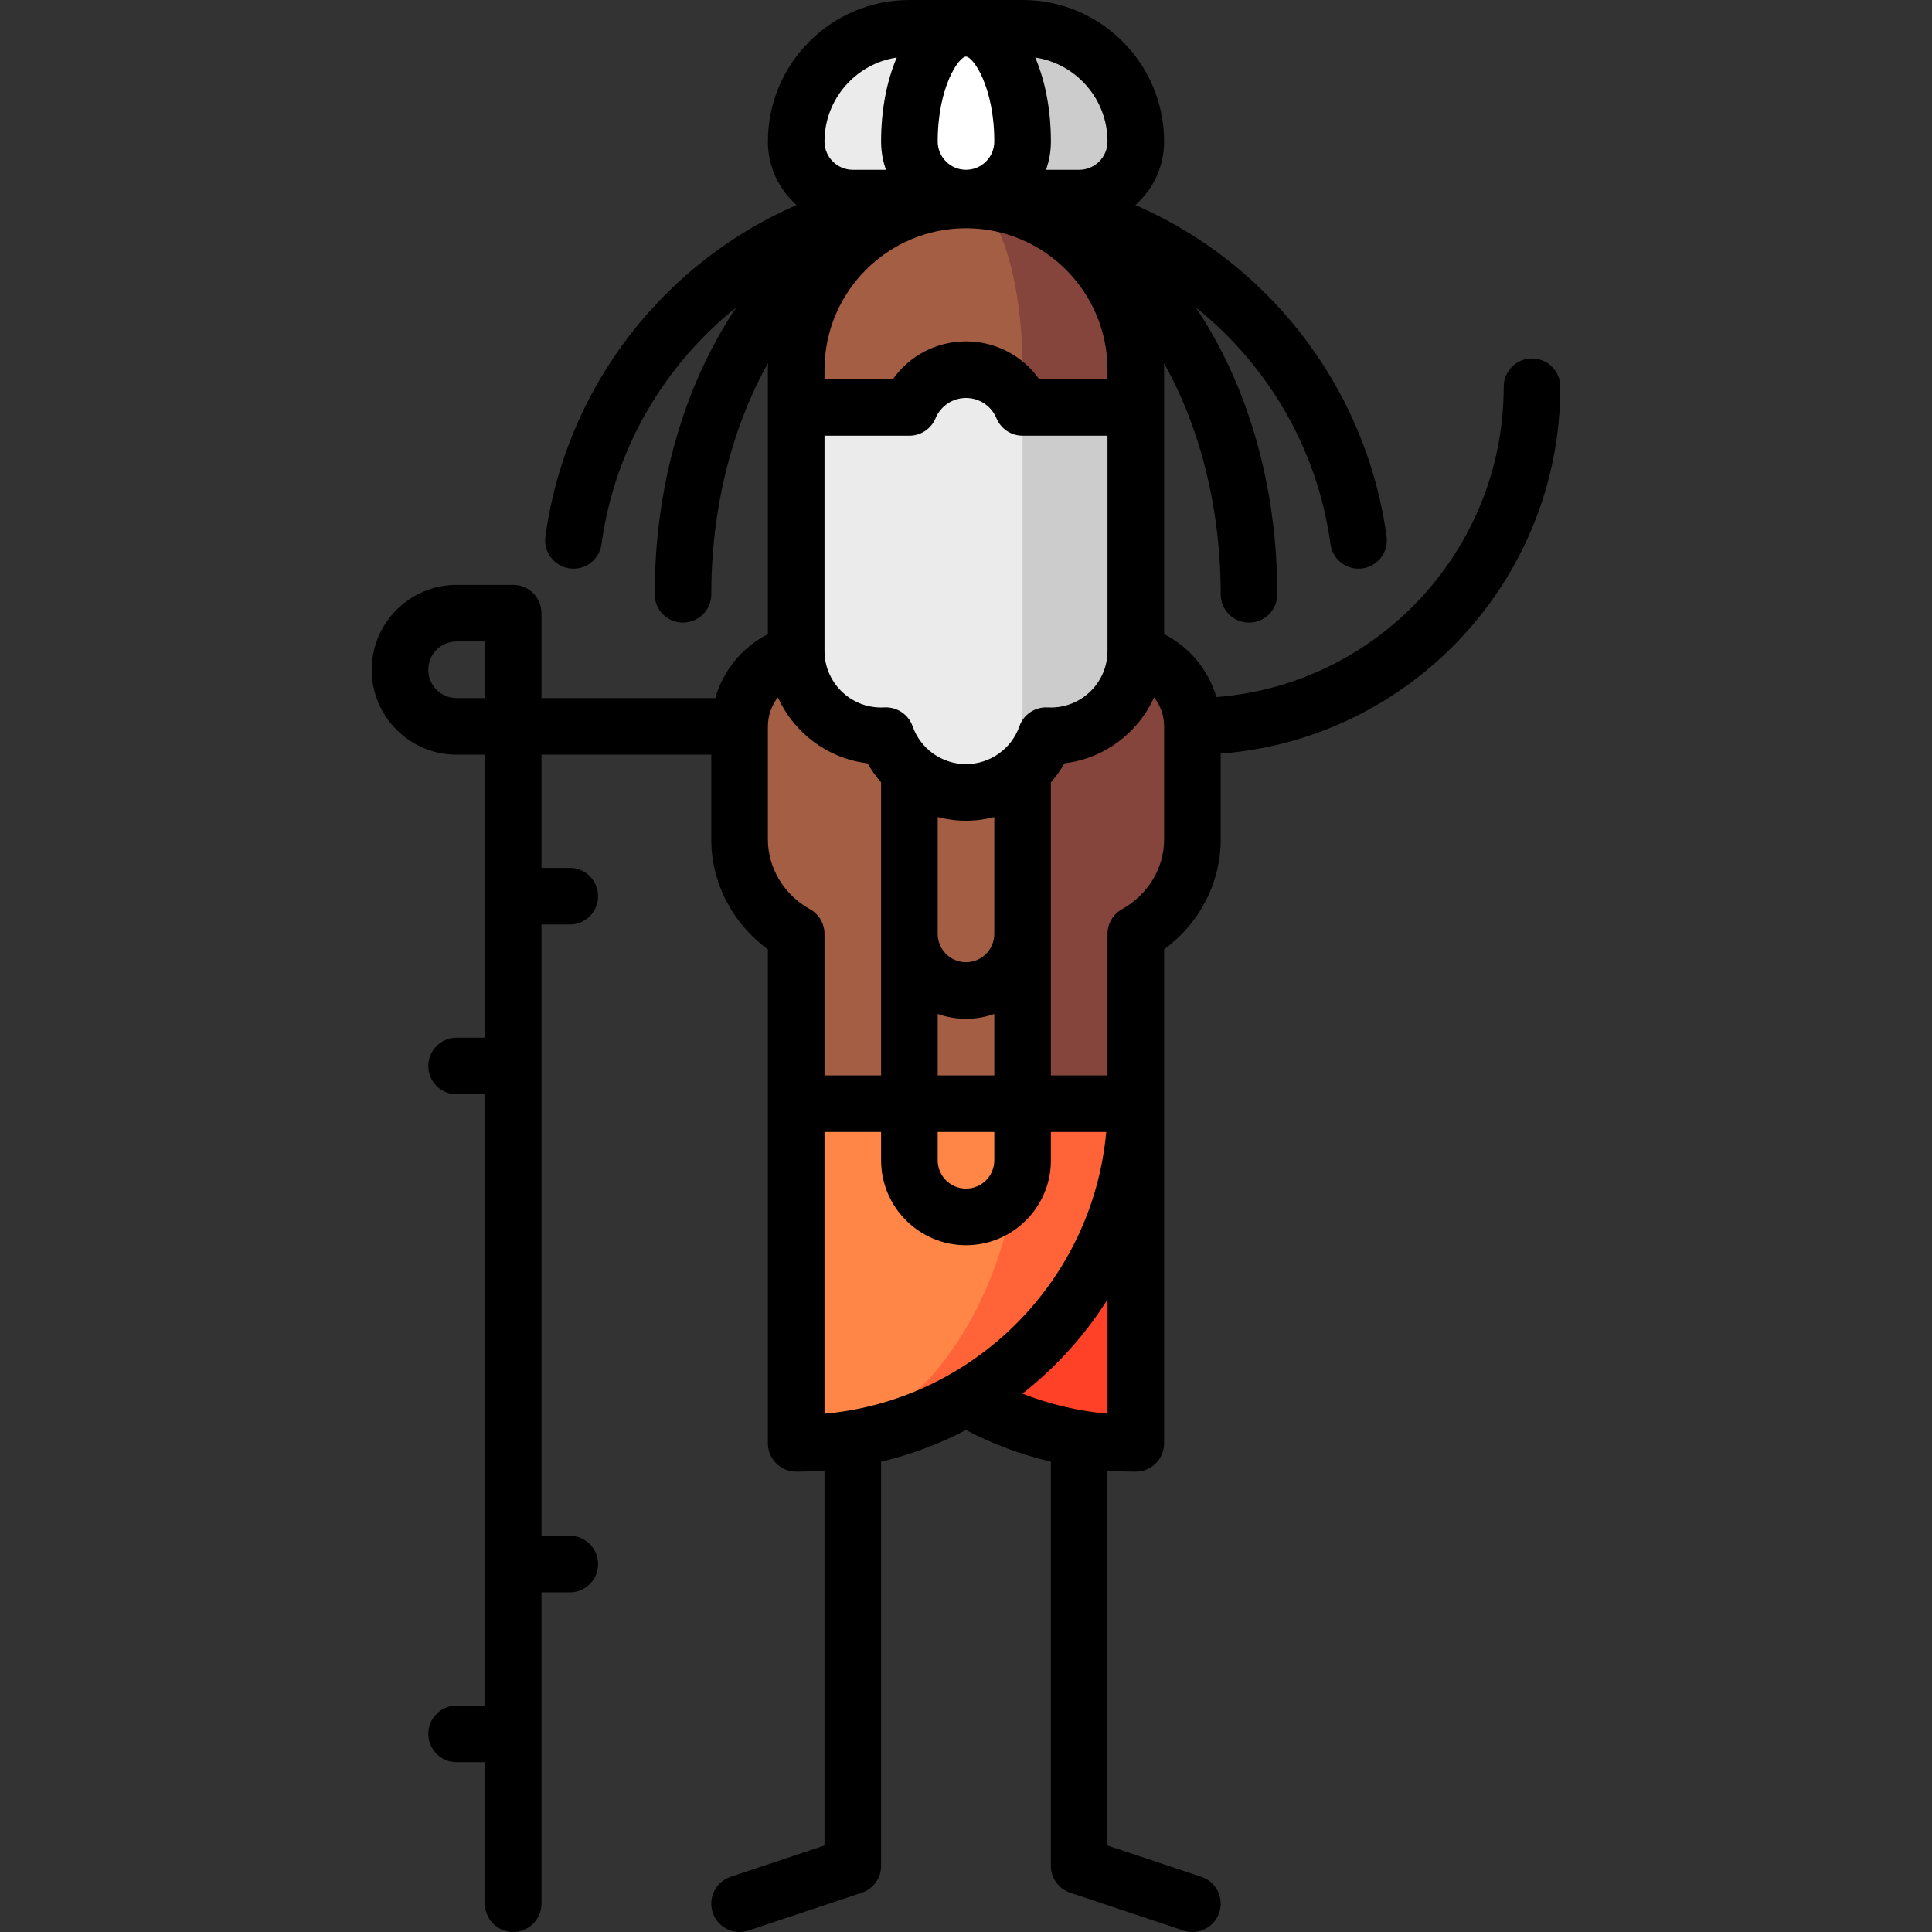 <svg id="Capa_1" enable-background="new 0 0 512.002 512.002" height="512" viewBox="0 0 512.002 512.002" width="512" xmlns="http://www.w3.org/2000/svg"><rect x="0" y="0" width="512.002" height="512.002" fill="#333333" stroke="none"/><g><path d="m296.001 172.5h-25l-45 150 75-30v-45c8.964-4.993 15-14.315 15-25v-30c0-11.046-8.955-20-20-20z" fill="#85453d"/><path d="m216.001 172.5c-11.046 0-20 8.954-20 20v30c0 10.685 6.036 20.007 15 25v45l60 30v-150z" fill="#a45e43"/><path d="m211.001 292.5c0 49.706 40.294 90 90 90v-90l-45 15z" fill="#ff4128"/><path d="m271.001 292.5-60 90c49.705 0 90-40.294 90-90z" fill="#ff6337"/><path d="m271.001 292.5h-60v90c33.137 0 60-40.294 60-90z" fill="#ff8646"/><path d="m241.001 7.5c-16.569 0-30 13.431-30 30 0 8.284 6.716 15 15 15h30v-45z" fill="#ebebeb"/><path d="m271.001 7.5h-15v45h30c8.284 0 15-6.716 15-15 0-16.569-13.431-30-30-30z" fill="#ccc"/><path d="m256.001 7.5c-8.284 0-15 13.431-15 30 0 8.284 6.716 15 15 15s15-6.716 15-15c0-16.569-6.716-30-15-30z" fill="#fff"/><path d="m256.001 52.989v101l45-46v-10c0-24.853-20.147-45-45-45z" fill="#85453d"/><path d="m256.001 52.989c-24.853 0-45 20.147-45 45v10l60 46v-56c0-24.853-6.716-45-15-45z" fill="#a45e43"/><path d="m256.001 107.989v102.011c9.81 0 18.149-6.28 21.228-15.038.421.023.845.038 1.272.038 12.426 0 22.5-10.074 22.5-22.5v-64.511z" fill="#ccc"/><path d="m256.001 97.972c-6.759 0-12.551 4.128-15 10l-30 .016v64.512c0 12.426 10.074 22.5 22.5 22.5.427 0 .851-.015 1.272-.038 3.079 8.758 11.418 15.038 21.228 15.038 8.284 0 15-10.074 15-22.5v-79.528c-2.449-5.871-8.241-10-15-10z" fill="#ebebeb"/><path d="m301.001 390c4.142 0 7.5-3.358 7.5-7.5v-130.911c9.35-6.82 15-17.604 15-29.089v-22.786c50.271-3.842 90-45.976 90-97.214 0-4.142-3.358-7.5-7.5-7.5s-7.5 3.358-7.5 7.5c0 43.349-33.614 78.971-76.142 82.231-2.124-7.198-7.124-13.252-13.858-16.685v-70.057c0-.596-.025-1.186-.045-1.777 9.402 16.758 15.045 38.087 15.045 61.288 0 4.142 3.358 7.5 7.5 7.5s7.5-3.358 7.5-7.5c0-28.415-7.667-55.264-21.611-76.03 18.951 15.181 32.243 37.305 35.706 62.748.512 3.761 3.729 6.489 7.422 6.489.336 0 .678-.023 1.021-.069 4.104-.559 6.979-4.339 6.42-8.443-3.637-26.716-16.84-51.286-37.178-69.182-8.839-7.778-18.764-14.047-29.385-18.67 4.659-4.125 7.604-10.145 7.604-16.843 0-20.678-16.822-37.5-37.5-37.5h-30c-20.678 0-37.5 16.822-37.5 37.5 0 6.698 2.945 12.718 7.604 16.843-10.621 4.623-20.547 10.891-29.386 18.67-20.338 17.896-33.541 42.466-37.178 69.182-.559 4.104 2.316 7.884 6.42 8.443 4.111.557 7.885-2.315 8.443-6.42 3.463-25.443 16.756-47.568 35.707-62.749-13.944 20.766-21.611 47.615-21.611 76.03 0 4.142 3.358 7.5 7.5 7.5s7.5-3.358 7.5-7.5c0-23.201 5.643-44.53 15.045-61.288-.02.591-.045 1.181-.045 1.777v70.057c-6.818 3.477-11.861 9.638-13.939 16.955h-46.061v-22.5c0-4.142-3.358-7.5-7.5-7.5h-15c-12.407 0-22.5 10.093-22.5 22.5s10.093 22.5 22.5 22.5h7.5v75h-7.5c-4.142 0-7.5 3.358-7.5 7.5s3.358 7.5 7.5 7.5h7.5v162h-7.5c-4.142 0-7.5 3.358-7.5 7.5s3.358 7.5 7.5 7.5h7.5v37.5c0 4.142 3.358 7.5 7.5 7.5s7.5-3.358 7.5-7.5v-82.5h7.5c4.142 0 7.5-3.358 7.5-7.5s-3.358-7.5-7.5-7.5h-7.5v-162h7.5c4.142 0 7.5-3.358 7.5-7.5s-3.358-7.5-7.5-7.5h-7.5v-30h45v22.5c0 11.485 5.65 22.27 15 29.089v130.911c0 4.142 3.358 7.5 7.5 7.5 2.523 0 5.024-.096 7.5-.286v99.38l-24.872 8.291c-3.93 1.31-6.053 5.557-4.744 9.487 1.048 3.143 3.974 5.13 7.114 5.13.786 0 1.586-.125 2.373-.387l30-10c3.063-1.021 5.128-3.887 5.128-7.115v-107.125c7.906-1.875 15.442-4.715 22.477-8.389 7.138 3.719 14.707 6.534 22.523 8.383v107.131c0 3.228 2.066 6.094 5.128 7.115l30 10c.787.262 1.586.387 2.373.387 3.14 0 6.066-1.988 7.114-5.13 1.31-3.93-.814-8.177-4.744-9.487l-24.872-8.291v-99.394c2.495.192 4.996.3 7.504.3zm-172.5-205h-7.5c-4.136 0-7.5-3.364-7.5-7.5s3.364-7.5 7.5-7.5h7.5zm177.349-.183c1.673 2.138 2.651 4.818 2.651 7.683v30c0 7.549-4.272 14.618-11.149 18.448-2.377 1.324-3.851 3.832-3.851 6.552v37.5h-15v-77.675c1.36-1.541 2.574-3.224 3.604-5.04 10.597-1.275 19.508-8.097 23.745-17.468zm-12.349-147.317c0 4.136-3.364 7.5-7.5 7.5h-8.79c.833-2.347 1.29-4.871 1.29-7.5 0-8.469-1.522-16.106-4.153-22.25 10.825 1.622 19.153 10.98 19.153 22.25zm-37.5-22.5c1.867 0 7.5 7.98 7.5 22.5 0 4.136-3.364 7.5-7.5 7.5s-7.5-3.364-7.5-7.5c0-14.52 5.633-22.5 7.5-22.5zm-18.347.25c-2.631 6.143-4.153 13.781-4.153 22.25 0 2.629.458 5.153 1.29 7.5h-8.79c-4.136 0-7.5-3.364-7.5-7.5 0-11.27 8.328-20.628 19.153-22.25zm-19.153 82.739c0-20.678 16.822-37.5 37.5-37.5s37.5 16.822 37.5 37.5v2.483h-18.129c-4.389-6.2-11.546-10-19.371-10s-14.982 3.8-19.371 10h-18.129zm0 17.483h22.499c3.027 0 5.757-1.819 6.922-4.613 1.365-3.272 4.536-5.387 8.079-5.387s6.713 2.115 8.079 5.387c1.165 2.793 3.895 4.613 6.922 4.613h22.5v57.028c0 8.271-6.729 15-15 15-.288 0-.572-.011-.856-.026-3.329-.179-6.385 1.853-7.492 5.001-2.108 5.997-7.795 10.025-14.152 10.025s-12.044-4.029-14.152-10.025c-1.06-3.016-3.906-5.013-7.073-5.013-.139 0-.279.004-.419.012-.284.016-.568.026-.856.026-8.271 0-15-6.729-15-15v-57.028zm30 169.528v-16.29c2.347.833 4.871 1.29 7.5 1.29s5.153-.458 7.5-1.29v16.29zm15 15v7.5c0 4.136-3.364 7.5-7.5 7.5s-7.5-3.364-7.5-7.5v-7.5zm-7.5-45c-4.136 0-7.5-3.364-7.5-7.5v-30.967c2.414.625 4.928.967 7.5.967s5.086-.341 7.5-.967v30.967c0 4.136-3.364 7.5-7.5 7.5zm-41.351-14.052c-6.877-3.83-11.149-10.899-11.149-18.448v-30c0-2.865.978-5.545 2.651-7.683 4.237 9.37 13.148 16.193 23.745 17.467 1.03 1.816 2.244 3.499 3.604 5.04v77.676h-15v-37.5c0-2.721-1.474-5.229-3.851-6.552zm3.851 133.714v-74.662h15v7.5c0 12.407 10.093 22.5 22.5 22.5s22.5-10.093 22.5-22.5v-7.5h14.662c-3.576 39.521-35.141 71.086-74.662 74.662zm52.449-5.323c8.874-6.939 16.518-15.381 22.551-24.937v30.257c-7.746-.705-15.342-2.504-22.551-5.32z"/></g></svg>